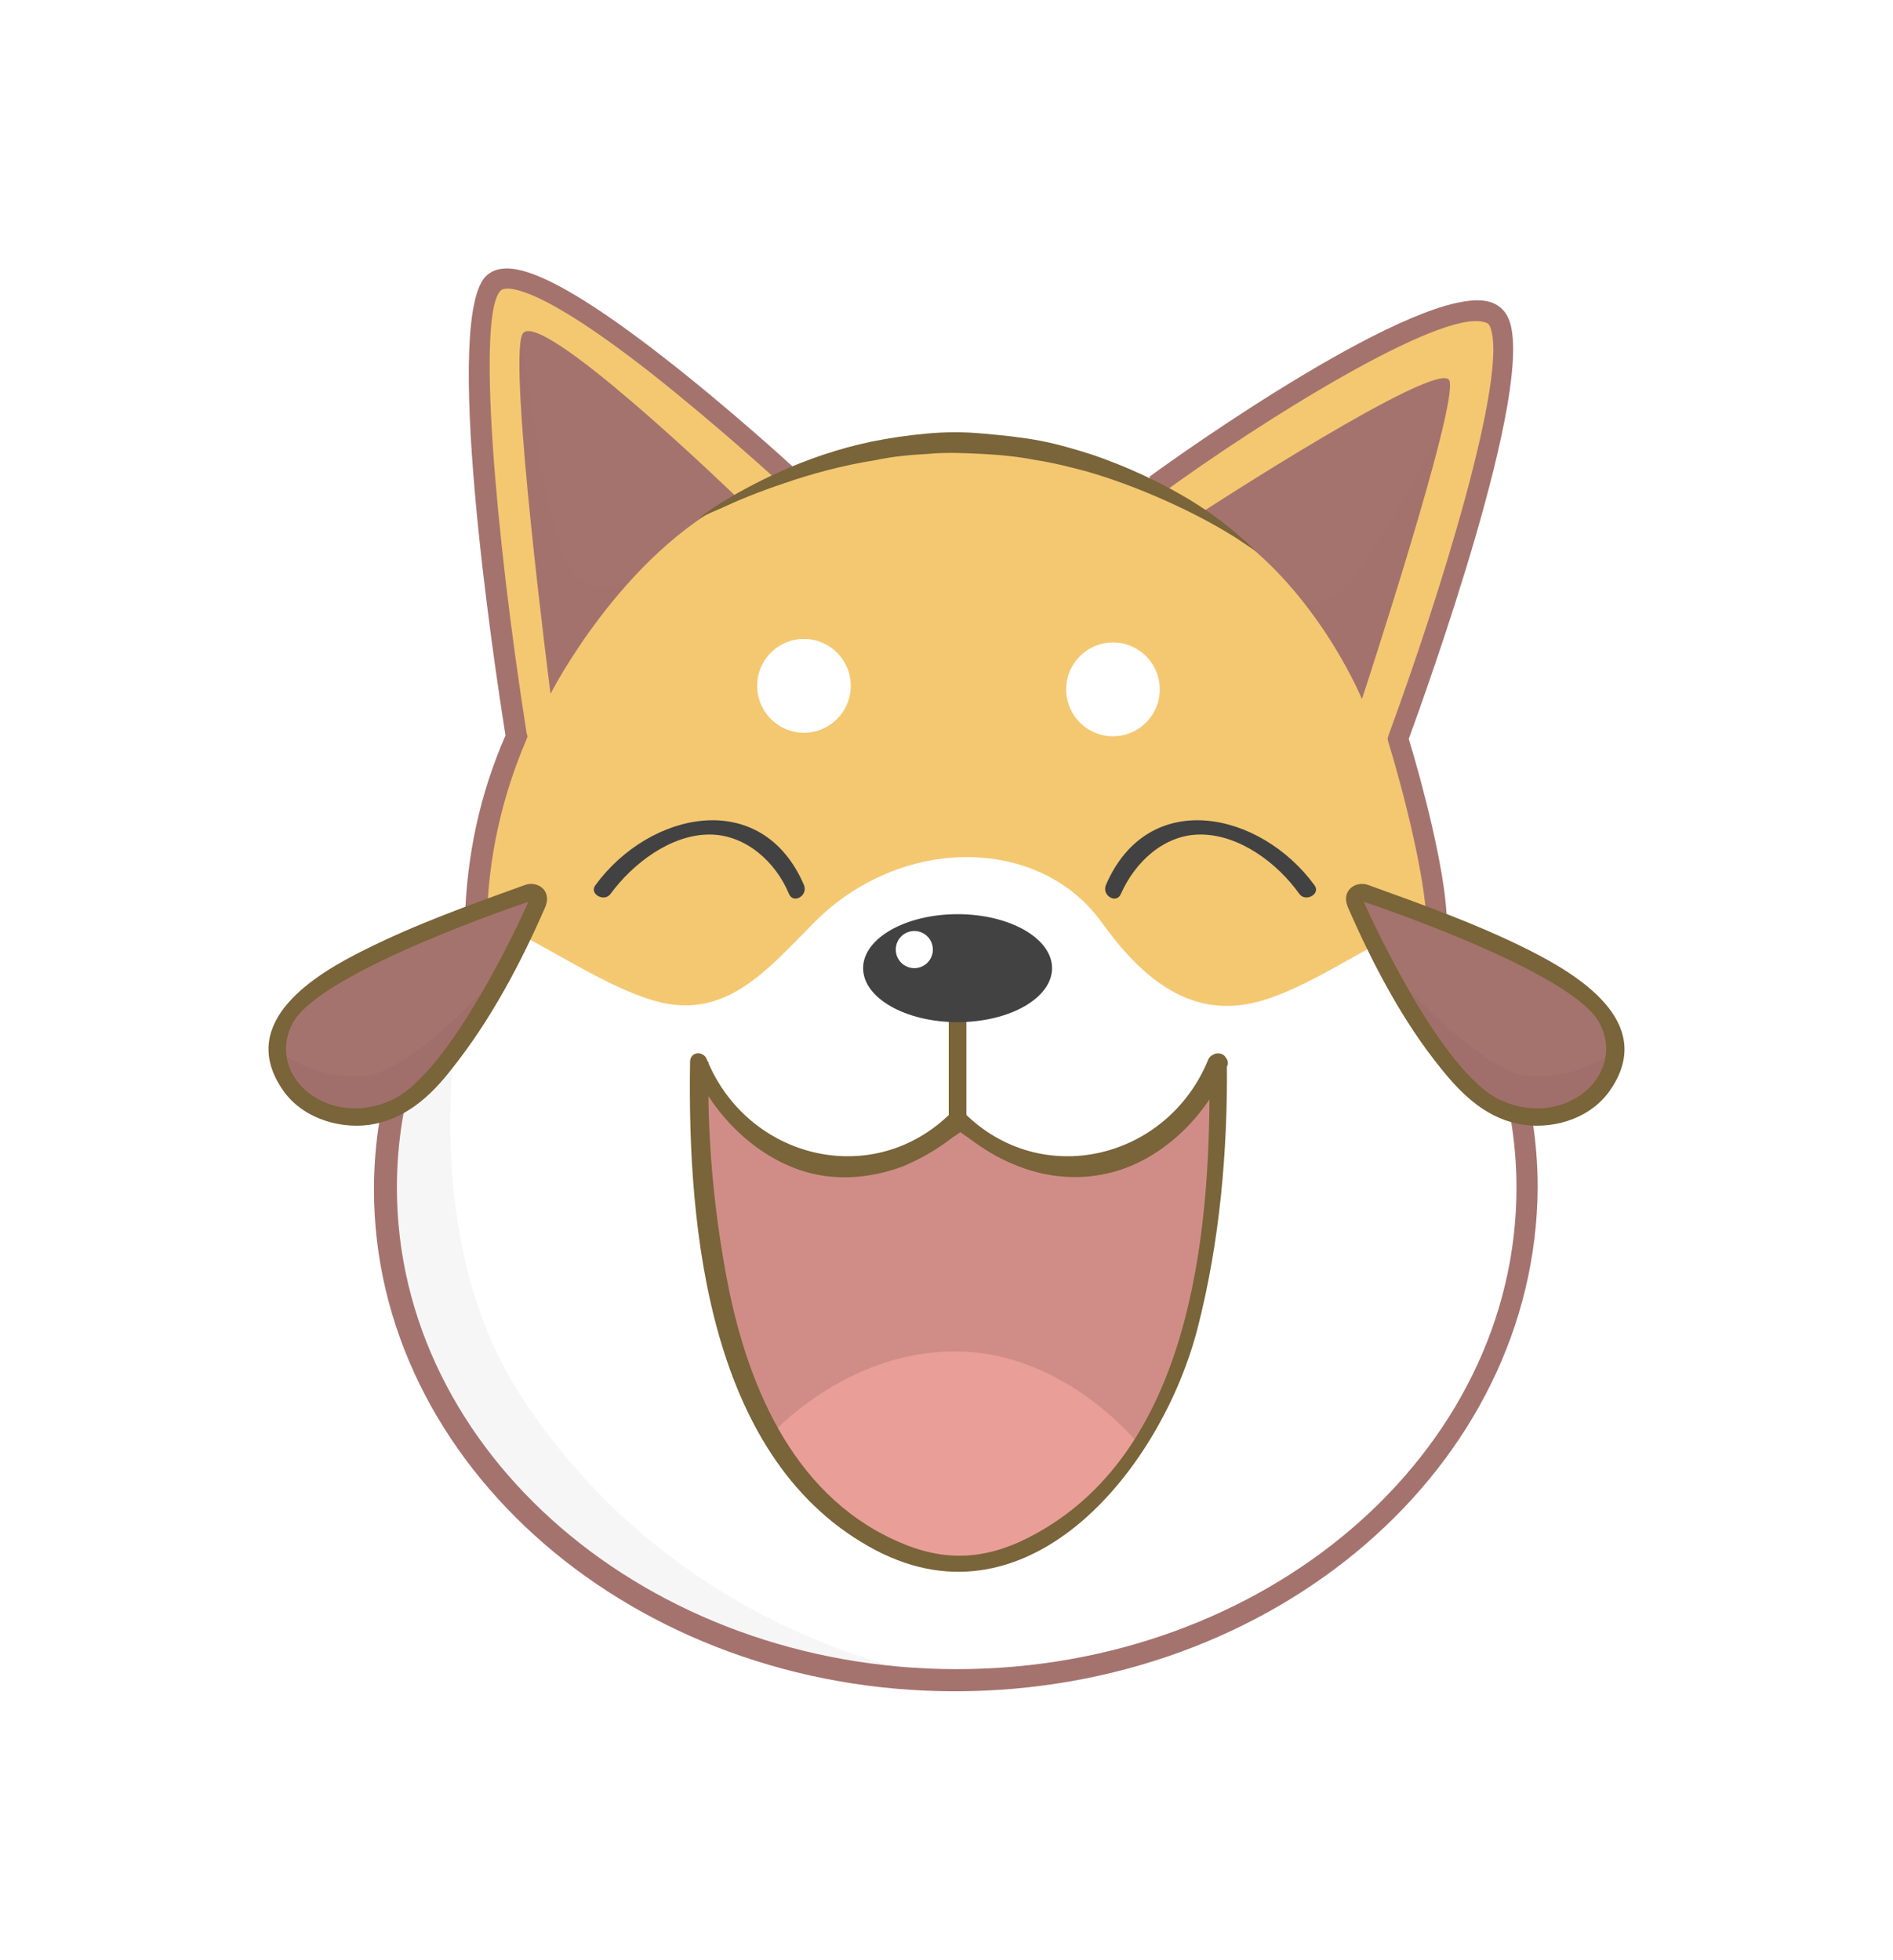 <svg width="141" height="146" viewBox="0 0 141 146" fill="none" xmlns="http://www.w3.org/2000/svg">
<g filter="url(#filter0_d)">
<path d="M106.839 64.766C106.379 44.918 90.595 28.961 71.128 28.961C51.661 28.961 35.811 44.918 35.417 64.766C31.142 70.502 28.643 77.294 28.643 84.547C28.643 104.79 47.649 121.208 71.128 121.208C94.606 121.208 113.613 104.79 113.613 84.547C113.613 77.294 111.114 70.502 106.839 64.766Z" fill="#F4C871"/>
<path d="M38.442 50.852C38.442 50.852 33.115 18.212 37.456 16.828C41.731 15.443 58.567 31.4 58.567 31.4C58.567 31.4 46.269 51.907 38.442 50.852Z" fill="#F4C871"/>
<path d="M85.926 32.257C85.926 32.257 108.353 17.157 111.049 19.531C113.745 21.971 105.722 49.401 104.012 51.115C102.302 52.83 84.479 34.499 85.926 32.257Z" fill="#F4C871"/>
<path d="M107.233 64.766C104.866 64.04 98.42 69.513 93.422 70.7C88.358 71.887 84.807 68.524 82.045 64.7C77.441 58.304 67.181 58.172 60.67 64.7C57.316 68.062 54.291 71.821 49.293 70.7C44.229 69.513 37.784 64.106 35.482 64.766C31.207 70.502 28.708 77.294 28.708 84.547C28.708 104.79 47.715 121.209 71.193 121.209C71.259 121.209 71.325 121.209 71.39 121.209C71.456 121.209 71.522 121.209 71.588 121.209C95.066 121.209 114.073 104.79 114.073 84.547C114.007 77.294 111.508 70.502 107.233 64.766Z" fill="white"/>
<g opacity="0.2">
<path opacity="0.2" d="M35.417 64.766C35.417 64.766 29.498 85.47 38.705 99.845C51.069 119.033 71.522 121.208 71.522 121.208C71.522 121.208 44.229 121.143 34.101 102.549C23.973 83.888 30.024 72.151 35.417 64.766Z" fill="#231F20"/>
</g>
<path d="M54.883 33.048C54.883 33.048 39.955 18.608 38.902 20.916C37.85 23.223 41.007 47.687 41.007 47.687C41.007 47.687 46.334 37.202 54.883 33.048Z" fill="#A5736E"/>
<path d="M89.41 34.236C89.41 34.236 107.233 22.631 107.956 24.345C108.68 26.059 101.445 48.083 101.445 48.083C101.445 48.083 97.499 38.456 89.41 34.236Z" fill="#A5736E"/>
<path d="M71.128 122C47.255 122 27.854 105.186 27.854 84.613C27.854 77.492 30.221 70.568 34.627 64.568C34.759 59.754 35.745 55.139 37.653 50.787C36.732 45.05 32.917 19.4 36.272 16.499C37.455 15.51 40.02 15.312 49.359 22.565C54.357 26.455 59.027 30.741 59.093 30.807L58.04 31.928C57.974 31.862 53.371 27.642 48.438 23.752C39.165 16.499 37.455 17.488 37.324 17.62C35.482 19.202 36.864 35.621 39.231 50.655L39.297 50.852L39.231 51.05C37.39 55.336 36.337 59.952 36.272 64.7V64.963L36.14 65.161C31.799 70.964 29.563 77.624 29.563 84.481C29.563 104.262 48.307 120.351 71.259 120.351C94.278 120.351 112.955 104.262 112.955 84.481C112.955 77.624 110.653 70.898 106.379 65.161L106.247 64.963V64.7C106.181 61.469 104.537 54.941 103.419 51.314L103.353 51.05L103.419 50.787C107.234 40.434 112.429 23.752 110.982 20.323C110.917 20.191 110.851 20.059 110.522 19.993C107.234 19.07 94.015 27.313 86.517 32.785L85.597 31.533C87.635 30.016 105.787 17.092 110.917 18.477C111.64 18.675 112.1 19.136 112.363 19.73C114.468 24.675 106.247 47.424 104.932 51.05C105.918 54.281 107.628 60.743 107.76 64.37C112.166 70.37 114.534 77.294 114.534 84.481C114.402 105.252 95.001 122 71.128 122Z" fill="#A5736E"/>
<path d="M52.056 34.632C52.056 34.632 52.582 34.17 53.634 33.511C54.686 32.851 56.199 31.994 58.106 31.137C60.013 30.28 62.381 29.422 64.946 28.895C66.261 28.631 67.576 28.433 69.023 28.302C70.404 28.17 71.851 28.17 73.233 28.302C74.679 28.433 76.06 28.565 77.442 28.829C78.823 29.093 80.138 29.488 81.388 29.884C83.887 30.741 86.123 31.796 87.964 32.851C89.806 33.906 91.187 34.961 92.107 35.752C93.028 36.544 93.554 37.071 93.554 37.071C93.554 37.071 92.962 36.676 91.976 36.016C90.924 35.357 89.411 34.5 87.57 33.643C85.728 32.785 83.492 31.862 80.993 31.137C79.743 30.807 78.494 30.477 77.178 30.28C75.863 30.016 74.482 29.884 73.167 29.818C71.851 29.752 70.47 29.686 69.089 29.818C67.774 29.884 66.459 30.016 65.209 30.28C62.71 30.675 60.342 31.335 58.435 31.994C56.462 32.653 54.884 33.313 53.766 33.84C52.648 34.302 52.056 34.632 52.056 34.632Z" fill="#7A6439"/>
<path d="M59.882 50.589C61.807 50.589 63.368 49.025 63.368 47.095C63.368 45.164 61.807 43.6 59.882 43.6C57.957 43.6 56.397 45.164 56.397 47.095C56.397 49.025 57.957 50.589 59.882 50.589Z" fill="white"/>
<path d="M82.901 50.852C84.826 50.852 86.386 49.288 86.386 47.358C86.386 45.428 84.826 43.863 82.901 43.863C80.976 43.863 79.415 45.428 79.415 47.358C79.415 49.288 80.976 50.852 82.901 50.852Z" fill="white"/>
<path d="M90.66 75.118C90.66 75.118 88.227 81.25 82.176 82.766C76.126 84.283 71.325 79.404 71.325 79.404C71.325 79.404 66.59 84.283 60.473 82.766C54.423 81.25 51.989 75.118 51.989 75.118C51.989 75.118 51.661 94.438 57.777 103.669C63.696 112.636 71.325 112.636 71.325 112.636C71.325 112.636 78.954 112.636 84.873 103.669C90.989 94.438 90.66 75.118 90.66 75.118Z" fill="#D08D87"/>
<path d="M57.317 103.01C57.317 103.01 62.842 96.68 71.128 96.68C79.415 96.68 84.874 103.669 84.874 103.669C84.874 103.669 79.152 112.769 71.326 112.637C63.499 112.505 57.317 103.01 57.317 103.01Z" fill="#EA9E98"/>
<path d="M90.004 74.92C86.979 82.371 77.574 84.679 71.787 78.876C71.523 78.612 71.129 78.612 70.866 78.876C65.078 84.679 55.674 82.371 52.648 74.92C52.385 74.26 51.399 74.326 51.399 75.118C51.202 87.646 52.78 104.988 65.276 111.516C76.785 117.516 86.584 105.252 89.215 94.899C90.859 88.503 91.451 81.711 91.385 75.118C91.385 74.26 90.07 74.26 90.07 75.118C90.267 86.921 89.017 103.142 77.837 109.867C74.351 111.977 71.129 112.57 67.38 111.054C59.357 107.823 55.805 99.647 54.227 91.734C53.175 86.327 52.648 80.656 52.78 75.118C52.385 75.184 51.925 75.249 51.531 75.315C52.977 78.81 55.937 81.909 59.554 83.162C62.053 84.019 64.749 83.822 67.249 82.898C68.498 82.371 69.682 81.711 70.8 80.854C71.195 80.525 72.313 79.997 71.523 79.931C70.668 79.865 71.918 80.59 72.247 80.854C73.233 81.58 74.286 82.239 75.404 82.701C77.969 83.822 80.796 84.019 83.427 83.162C87.044 81.975 90.07 78.81 91.451 75.315C91.582 74.524 90.333 74.195 90.004 74.92Z" fill="#7A6439"/>
<path d="M70.668 72.151C70.668 74.591 70.668 76.964 70.668 79.404C70.668 80.261 71.983 80.261 71.983 79.404C71.983 76.964 71.983 74.591 71.983 72.151C71.983 71.294 70.668 71.294 70.668 72.151Z" fill="#7A6439"/>
<g opacity="0.1">
<path opacity="0.1" d="M41.007 47.686C41.007 47.686 43.243 43.202 47.189 38.982C46.005 39.708 43.901 40.433 42.519 38.323C40.415 35.224 38.902 20.915 38.902 20.915C37.85 23.289 41.007 47.686 41.007 47.686Z" fill="#231F20"/>
</g>
<g opacity="0.1">
<path opacity="0.1" d="M99.736 40.171C98.947 40.699 98.092 40.962 97.237 41.028C100.065 44.655 101.446 48.018 101.446 48.018C101.446 48.018 105.853 34.434 107.431 27.775C107.431 27.841 101.775 38.786 99.736 40.171Z" fill="#231F20"/>
</g>
<path d="M83.492 62.59C84.545 60.216 86.715 58.172 89.411 58.172C92.305 58.172 95.133 60.282 96.777 62.59C97.238 63.249 98.421 62.59 97.895 61.93C93.883 56.458 85.531 54.611 82.374 61.93C82.046 62.722 83.163 63.381 83.492 62.59Z" fill="#424242"/>
<path d="M59.882 61.93C56.725 54.611 48.372 56.458 44.361 61.93C43.834 62.59 45.018 63.249 45.479 62.59C47.123 60.348 49.951 58.172 52.845 58.172C55.541 58.172 57.777 60.216 58.764 62.59C59.092 63.381 60.21 62.722 59.882 61.93Z" fill="#424242"/>
<path d="M113.81 66.744C109.996 64.832 105.918 63.381 101.906 61.93C100.986 61.6 99.868 62.326 100.394 63.579C102.235 67.799 104.471 72.085 107.365 75.645C109.009 77.69 110.851 79.404 113.481 79.8C115.98 80.129 118.677 79.206 120.058 77.03C123.281 72.085 117.493 68.59 113.81 66.744ZM118.217 74.92C117.427 77.624 113.81 77.755 111.771 76.569C109.93 75.448 108.615 73.272 107.431 71.491C106.247 69.645 105.063 67.535 104.011 65.491C105.852 66.15 107.694 66.876 109.47 67.667C111.903 68.656 119.335 71.162 118.217 74.92Z" fill="#7A6439"/>
<path d="M101.579 63.183C101.579 63.183 107.235 76.041 111.904 78.019C116.574 80.063 121.178 76.106 119.139 72.216C117.1 68.326 101.579 63.183 101.579 63.183Z" fill="#A5736E"/>
<g opacity="0.2">
<path opacity="0.2" d="M119.598 74.721C118.875 75.183 116.77 76.37 113.942 76.172C111.246 75.974 107.037 71.952 104.998 69.776C106.971 73.271 109.602 76.963 111.904 78.018C115.521 79.601 119.138 77.557 119.598 74.721Z" fill="#231F20"/>
</g>
<path d="M20.948 77.03C22.329 79.206 25.092 80.129 27.525 79.8C30.156 79.404 32.063 77.69 33.641 75.645C36.535 72.019 38.771 67.799 40.612 63.579C41.139 62.326 40.021 61.6 39.1 61.93C35.088 63.381 31.011 64.832 27.196 66.744C23.447 68.59 17.726 72.085 20.948 77.03ZM31.471 67.601C33.247 66.81 35.088 66.084 36.929 65.425C35.877 67.469 34.694 69.579 33.51 71.425C32.392 73.206 31.011 75.382 29.169 76.503C27.196 77.755 23.513 77.558 22.724 74.854C21.606 71.162 29.038 68.656 31.471 67.601Z" fill="#7A6439"/>
<path d="M39.362 63.183C39.362 63.183 33.706 76.041 29.036 78.019C24.367 80.063 19.763 76.106 21.802 72.216C23.907 68.326 39.362 63.183 39.362 63.183Z" fill="#A5736E"/>
<g opacity="0.2">
<path opacity="0.2" d="M21.408 74.721C22.132 75.183 24.236 76.37 27.064 76.172C29.761 75.974 33.97 71.952 36.008 69.776C34.035 73.271 31.405 76.963 29.103 78.018C25.42 79.601 21.869 77.557 21.408 74.721Z" fill="#231F20"/>
</g>
<path d="M71.326 72.15C75.213 72.15 78.363 70.35 78.363 68.128C78.363 65.907 75.213 64.106 71.326 64.106C67.44 64.106 64.289 65.907 64.289 68.128C64.289 70.35 67.44 72.15 71.326 72.15Z" fill="#424242"/>
<path d="M68.103 68.128C68.865 68.128 69.484 67.508 69.484 66.744C69.484 65.979 68.865 65.359 68.103 65.359C67.34 65.359 66.722 65.979 66.722 66.744C66.722 67.508 67.34 68.128 68.103 68.128Z" fill="white"/>
</g>
<defs>
<filter id="filter0_d" x="0" y="0" width="141" height="146" filterUnits="userSpaceOnUse" color-interpolation-filters="sRGB">
<feFlood flood-opacity="0" result="BackgroundImageFix"/>
<feColorMatrix in="SourceAlpha" type="matrix" values="0 0 0 0 0 0 0 0 0 0 0 0 0 0 0 0 0 0 127 0"/>
<feOffset dy="4"/>
<feGaussianBlur stdDeviation="10"/>
<feColorMatrix type="matrix" values="0 0 0 0 0.976 0 0 0 0 0.702 0 0 0 0 0.671 0 0 0 0.25 0"/>
<feBlend mode="normal" in2="BackgroundImageFix" result="effect1_dropShadow"/>
<feBlend mode="normal" in="SourceGraphic" in2="effect1_dropShadow" result="shape"/>
</filter>
</defs>
</svg>
